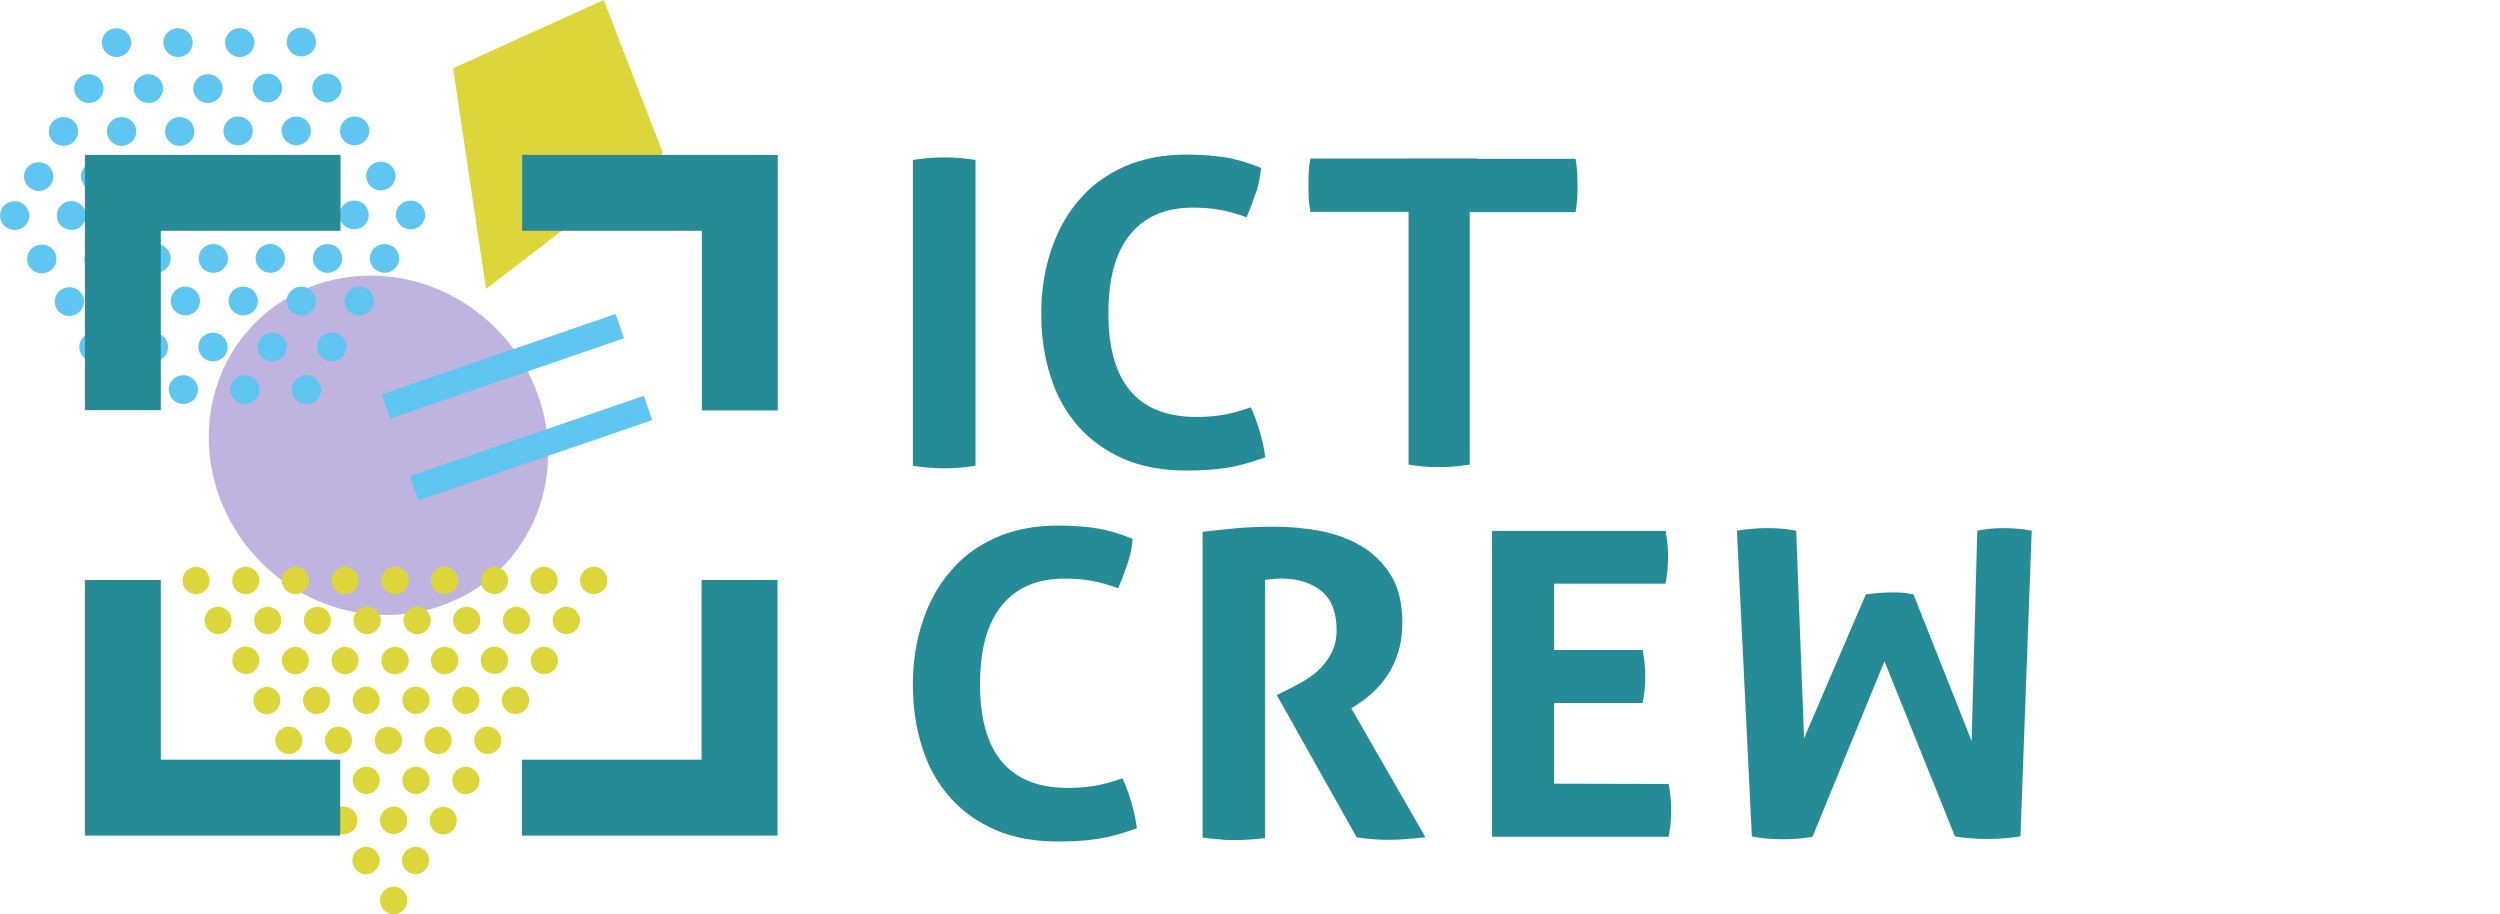 <?xml version="1.0" encoding="utf-8"?>
<!-- Generator: Adobe Illustrator 23.0.5, SVG Export Plug-In . SVG Version: 6.00 Build 0)  -->
<svg version="1.1"
	 id="svg2" xmlns:cc="http://creativecommons.org/ns#" xmlns:dc="http://purl.org/dc/elements/1.1/" xmlns:rdf="http://www.w3.org/1999/02/22-rdf-syntax-ns#" xmlns:svg="http://www.w3.org/2000/svg"
	 xmlns="http://www.w3.org/2000/svg" xmlns:xlink="http://www.w3.org/1999/xlink" x="0px" y="0px" viewBox="0 0 886.2 324"
	 style="enable-background:new 0 0 886.2 324;" xml:space="preserve">
<style type="text/css">
	.st0{fill:#BFB3E0;}
	.st1{fill:#DDD63B;}
	.st2{fill:#5FC6F2;}
	.st3{fill:#258B96;}
</style>
<path id="path14" class="st0" d="M90.6,114.3c-22.9,22.9-22,61,2,85.1c24,24,62.1,24.9,85.1,2c22.9-22.9,22-61-2-85.1
	C151.7,92.3,113.6,91.4,90.6,114.3"/>
<path id="path16" class="st1" d="M235,54.3L214,0l-53.4,24.2l11.7,78.2L235,54.3"/>
<path id="path18" class="st1" d="M74.3,205.8c0-2.7-2.2-4.9-4.8-4.9s-4.8,2.2-4.8,4.9c0,2.7,2.2,4.8,4.8,4.8S74.3,208.4,74.3,205.8"
	/>
<path id="path20" class="st1" d="M77.3,215.1c-2.7,0-4.8,2.2-4.8,4.8c0,2.7,2.2,4.9,4.8,4.9c2.7,0,4.8-2.2,4.8-4.9
	C82.1,217.3,80,215.1,77.3,215.1"/>
<path id="path22" class="st1" d="M91.9,234.1c0-2.7-2.2-4.9-4.8-4.9c-2.7,0-4.8,2.2-4.8,4.9c0,2.7,2.2,4.8,4.8,4.8
	C89.8,239,91.9,236.8,91.9,234.1"/>
<path id="path24" class="st1" d="M87.1,210.6c2.7,0,4.8-2.2,4.8-4.8c0-2.7-2.2-4.9-4.8-4.9c-2.7,0-4.8,2.2-4.8,4.9
	C82.2,208.4,84.4,210.6,87.1,210.6"/>
<path id="path26" class="st1" d="M99.4,248.3c0-2.7-2.2-4.8-4.8-4.8s-4.8,2.2-4.8,4.8s2.2,4.9,4.8,4.9
	C97.2,253.1,99.4,251,99.4,248.3"/>
<path id="path28" class="st1" d="M90.1,219.9c0,2.7,2.2,4.9,4.8,4.9s4.8-2.2,4.8-4.9c0-2.7-2.2-4.8-4.8-4.8S90.1,217.3,90.1,219.9"
	/>
<path id="path30" class="st1" d="M102.4,257.6c-2.7,0-4.8,2.2-4.8,4.9c0,2.7,2.2,4.8,4.8,4.8s4.8-2.2,4.8-4.8
	C107.2,259.8,105.1,257.6,102.4,257.6"/>
<path id="path32" class="st1" d="M104.7,239c2.7,0,4.8-2.2,4.8-4.8c0-2.7-2.2-4.9-4.8-4.9s-4.8,2.2-4.8,4.9
	C99.9,236.8,102,239,104.7,239"/>
<path id="path34" class="st1" d="M112.2,271.8c-2.7,0-4.8,2.2-4.8,4.8c0,2.7,2.2,4.9,4.8,4.9s4.8-2.2,4.8-4.9
	C117,274,114.9,271.8,112.2,271.8"/>
<path id="path36" class="st1" d="M104.7,210.6c2.7,0,4.8-2.2,4.8-4.8c0-2.7-2.2-4.9-4.8-4.9s-4.8,2.2-4.8,4.9
	C99.9,208.4,102,210.6,104.7,210.6"/>
<path id="path38" class="st1" d="M112.2,243.4c-2.7,0-4.8,2.2-4.8,4.8s2.2,4.9,4.8,4.9s4.8-2.2,4.8-4.9S114.9,243.4,112.2,243.4"/>
<path id="path40" class="st1" d="M107.7,219.9c0,2.7,2.2,4.9,4.8,4.9s4.8-2.2,4.8-4.9c0-2.7-2.2-4.8-4.8-4.8
	S107.7,217.3,107.7,219.9"/>
<path id="path42" class="st1" d="M120,267.3c2.7,0,4.8-2.2,4.8-4.8c0-2.7-2.2-4.9-4.8-4.9c-2.7,0-4.8,2.2-4.8,4.9
	C115.2,265.2,117.3,267.3,120,267.3"/>
<path id="path44" class="st1" d="M122.3,239c2.7,0,4.8-2.2,4.8-4.8c0-2.7-2.2-4.9-4.8-4.9c-2.7,0-4.8,2.2-4.8,4.9
	C117.5,236.8,119.7,239,122.3,239"/>
<path id="path46" class="st1" d="M129.8,271.8c-2.7,0-4.8,2.2-4.8,4.8c0,2.7,2.2,4.9,4.8,4.9c2.7,0,4.8-2.2,4.8-4.9
	C134.7,274,132.5,271.8,129.8,271.8"/>
<path id="path48" class="st1" d="M122.3,210.6c2.7,0,4.8-2.2,4.8-4.8c0-2.7-2.2-4.9-4.8-4.9c-2.7,0-4.8,2.2-4.8,4.9
	C117.5,208.4,119.7,210.6,122.3,210.6"/>
<path id="path50" class="st1" d="M129.8,243.4c-2.7,0-4.8,2.2-4.8,4.8s2.2,4.9,4.8,4.9c2.7,0,4.8-2.2,4.8-4.9
	S132.5,243.4,129.8,243.4"/>
<path id="path52" class="st1" d="M125.3,219.9c0,2.7,2.2,4.9,4.8,4.9s4.9-2.2,4.9-4.9c0-2.7-2.2-4.8-4.9-4.8
	S125.3,217.3,125.3,219.9"/>
<path id="path54" class="st1" d="M137.6,257.6c-2.7,0-4.8,2.2-4.8,4.9c0,2.7,2.2,4.8,4.8,4.8s4.9-2.2,4.9-4.8
	C142.5,259.8,140.3,257.6,137.6,257.6"/>
<path id="path56" class="st1" d="M140,239c2.7,0,4.9-2.2,4.9-4.8c0-2.7-2.2-4.9-4.9-4.9s-4.8,2.2-4.8,4.9
	C135.1,236.8,137.3,239,140,239"/>
<path id="path58" class="st1" d="M147.4,271.8c-2.7,0-4.8,2.2-4.8,4.8c0,2.7,2.2,4.9,4.8,4.9s4.9-2.2,4.9-4.9
	C152.3,274,150.1,271.8,147.4,271.8"/>
<path id="path60" class="st1" d="M140,210.6c2.7,0,4.9-2.2,4.9-4.8c0-2.7-2.2-4.9-4.9-4.9s-4.8,2.2-4.8,4.9
	C135.1,208.4,137.3,210.6,140,210.6"/>
<path id="path62" class="st1" d="M147.4,243.4c-2.7,0-4.8,2.2-4.8,4.8s2.2,4.9,4.8,4.9s4.9-2.2,4.9-4.9S150.1,243.4,147.4,243.4"/>
<path id="path64" class="st1" d="M143,219.9c0,2.7,2.2,4.9,4.9,4.9s4.8-2.2,4.8-4.9c0-2.7-2.2-4.8-4.8-4.8S143,217.3,143,219.9"/>
<path id="path66" class="st1" d="M155.3,267.3c2.7,0,4.8-2.2,4.8-4.8c0-2.7-2.2-4.9-4.8-4.9c-2.7,0-4.9,2.2-4.9,4.9
	C150.4,265.2,152.6,267.3,155.3,267.3"/>
<path id="path68" class="st1" d="M157.6,239c2.7,0,4.9-2.2,4.9-4.8c0-2.7-2.2-4.9-4.9-4.9c-2.7,0-4.9,2.2-4.9,4.9
	C152.8,236.8,154.9,239,157.6,239"/>
<path id="path70" class="st1" d="M165.1,271.8c-2.7,0-4.8,2.2-4.8,4.8c0,2.7,2.2,4.9,4.8,4.9c2.7,0,4.9-2.2,4.9-4.9
	C169.9,274,167.7,271.8,165.1,271.8"/>
<path id="path72" class="st1" d="M157.6,210.6c2.7,0,4.9-2.2,4.9-4.8c0-2.7-2.2-4.9-4.9-4.9c-2.7,0-4.9,2.2-4.9,4.9
	C152.8,208.4,154.9,210.6,157.6,210.6"/>
<path id="path74" class="st1" d="M165.1,243.4c-2.7,0-4.8,2.2-4.8,4.8s2.2,4.9,4.8,4.9c2.7,0,4.9-2.2,4.9-4.9
	S167.7,243.4,165.1,243.4"/>
<path id="path76" class="st1" d="M165.4,215.1c-2.7,0-4.8,2.2-4.8,4.8c0,2.7,2.2,4.9,4.8,4.9s4.9-2.2,4.9-4.9
	C170.3,217.3,168.1,215.1,165.4,215.1"/>
<path id="path78" class="st1" d="M172.9,257.6c-2.7,0-4.8,2.2-4.8,4.9c0,2.7,2.2,4.8,4.8,4.8s4.8-2.2,4.8-4.8
	C177.7,259.8,175.6,257.6,172.9,257.6"/>
<path id="path80" class="st1" d="M170.4,234.1c0,2.7,2.2,4.8,4.9,4.8c2.7,0,4.8-2.2,4.8-4.8c0-2.7-2.2-4.9-4.8-4.9
	C172.5,229.3,170.4,231.4,170.4,234.1"/>
<path id="path82" class="st1" d="M180.1,205.8c0-2.7-2.2-4.9-4.8-4.9c-2.7,0-4.9,2.2-4.9,4.9c0,2.7,2.2,4.8,4.9,4.8
	C177.9,210.6,180.1,208.4,180.1,205.8"/>
<path id="path84" class="st1" d="M182.7,243.4c-2.7,0-4.8,2.2-4.8,4.8s2.2,4.9,4.8,4.9c2.7,0,4.9-2.2,4.9-4.9
	S185.4,243.4,182.7,243.4"/>
<path id="path86" class="st1" d="M183.1,215.1c-2.7,0-4.9,2.2-4.9,4.8c0,2.7,2.2,4.9,4.9,4.9c2.7,0,4.8-2.2,4.8-4.9
	C187.9,217.3,185.7,215.1,183.1,215.1"/>
<path id="path88" class="st1" d="M192.9,229.3c-2.7,0-4.8,2.2-4.8,4.9c0,2.7,2.2,4.8,4.8,4.8s4.9-2.2,4.9-4.8
	C197.7,231.4,195.5,229.3,192.9,229.3"/>
<path id="path90" class="st1" d="M188,205.8c0,2.7,2.2,4.8,4.8,4.8s4.9-2.2,4.9-4.8c0-2.7-2.2-4.9-4.9-4.9S188,203.1,188,205.8"/>
<path id="path92" class="st1" d="M200.7,215.1c-2.7,0-4.8,2.2-4.8,4.8c0,2.7,2.2,4.9,4.8,4.9c2.7,0,4.9-2.2,4.9-4.9
	C205.5,217.3,203.4,215.1,200.7,215.1"/>
<path id="path94" class="st1" d="M210.5,200.9c-2.7,0-4.9,2.2-4.9,4.9c0,2.7,2.2,4.8,4.9,4.8c2.7,0,4.8-2.2,4.8-4.8
	C215.3,203.1,213.2,200.9,210.5,200.9"/>
<path id="path96" class="st1" d="M126.7,290.8c0-2.7-2.2-4.9-4.8-4.9c-2.7,0-4.8,2.2-4.8,4.9c0,2.7,2.2,4.9,4.8,4.9
	C124.6,295.7,126.7,293.5,126.7,290.8"/>
<path id="path98" class="st1" d="M129.7,300.2c-2.7,0-4.8,2.2-4.8,4.8c0,2.7,2.2,4.9,4.8,4.9s4.9-2.2,4.9-4.9
	C134.6,302.3,132.4,300.2,129.7,300.2"/>
<path id="path100" class="st1" d="M139.5,314.3c-2.7,0-4.8,2.2-4.8,4.9s2.2,4.9,4.8,4.9c2.7,0,4.9-2.2,4.9-4.9
	S142.2,314.3,139.5,314.3"/>
<path id="path102" class="st1" d="M134.7,290.8c0,2.7,2.2,4.9,4.8,4.9c2.7,0,4.9-2.2,4.9-4.9c0-2.7-2.2-4.9-4.9-4.9
	C136.8,286,134.7,288.2,134.7,290.8"/>
<path id="path104" class="st1" d="M147.3,300.2c-2.7,0-4.8,2.2-4.8,4.8c0,2.7,2.2,4.9,4.8,4.9s4.8-2.2,4.8-4.9
	C152.2,302.3,150,300.2,147.3,300.2"/>
<path id="path106" class="st1" d="M157.1,286c-2.7,0-4.8,2.2-4.8,4.9c0,2.7,2.2,4.9,4.8,4.9c2.7,0,4.8-2.2,4.8-4.9
	C162,288.2,159.8,286,157.1,286"/>
<path id="path108" class="st2" d="M5.2,71.3c-2.9,0-5.2,2.3-5.2,5.1c0,2.8,2.3,5.1,5.2,5.1c2.9,0,5.2-2.3,5.2-5.1
	C10.3,73.6,8,71.3,5.2,71.3"/>
<path id="path110" class="st2" d="M20.1,76.4c0,2.8,2.3,5.1,5.2,5.1c2.9,0,5.2-2.3,5.2-5.1c0-2.8-2.3-5.1-5.2-5.1
	C22.4,71.3,20.1,73.6,20.1,76.4"/>
<path id="path112" class="st2" d="M45.3,81.5c2.9,0,5.2-2.3,5.2-5.1c0-2.8-2.3-5.1-5.2-5.1s-5.2,2.3-5.2,5.1
	C40.1,79.2,42.4,81.5,45.3,81.5"/>
<path id="path114" class="st2" d="M65.3,71.1c-2.9,0-5.2,2.3-5.2,5.1c0,2.8,2.3,5.1,5.2,5.1s5.2-2.3,5.2-5.1
	C70.5,73.4,68.2,71.1,65.3,71.1"/>
<path id="path116" class="st2" d="M85.4,71.1c-2.9,0-5.2,2.3-5.2,5.1c0,2.8,2.3,5.1,5.2,5.1c2.9,0,5.2-2.3,5.2-5.1
	C90.6,73.4,88.2,71.1,85.4,71.1"/>
<path id="path118" class="st2" d="M105.4,81.3c2.9,0,5.2-2.3,5.2-5.1c0-2.8-2.3-5.1-5.2-5.1c-2.9,0-5.2,2.3-5.2,5.1
	C100.3,79,102.6,81.3,105.4,81.3"/>
<path id="path120" class="st2" d="M125.5,81.3c2.9,0,5.2-2.3,5.2-5.1c0-2.8-2.3-5.1-5.2-5.1c-2.9,0-5.2,2.3-5.2,5.1
	C120.3,79,122.6,81.3,125.5,81.3"/>
<path id="path122" class="st2" d="M145.5,81.3c2.9,0,5.2-2.3,5.2-5.1c0-2.8-2.3-5.1-5.2-5.1c-2.9,0-5.2,2.3-5.2,5.1
	C140.4,79,142.7,81.3,145.5,81.3"/>
<path id="path124" class="st2" d="M13.7,67.7c2.9,0,5.2-2.3,5.2-5.1c0-2.8-2.3-5.1-5.2-5.1s-5.2,2.3-5.2,5.1
	C8.6,65.4,10.9,67.7,13.7,67.7"/>
<path id="path126" class="st2" d="M22.5,51.7c2.9,0,5.2-2.3,5.2-5.1c0-2.8-2.3-5.1-5.2-5.1s-5.2,2.3-5.2,5.1
	C17.3,49.4,19.6,51.7,22.5,51.7"/>
<path id="path128" class="st2" d="M31.5,36.5c2.9,0,5.2-2.3,5.2-5.1c0-2.8-2.3-5.1-5.2-5.1s-5.2,2.3-5.2,5.1
	C26.3,34.3,28.7,36.5,31.5,36.5"/>
<path id="path130" class="st2" d="M41.3,20.2c2.9,0,5.2-2.3,5.2-5.1S44.1,10,41.3,10c-2.9,0-5.2,2.3-5.2,5.1
	C36.1,17.9,38.4,20.2,41.3,20.2"/>
<path id="path132" class="st2" d="M33.9,67.7c2.9,0,5.2-2.3,5.2-5.1c0-2.8-2.3-5.1-5.2-5.1c-2.9,0-5.2,2.3-5.2,5.1
	C28.8,65.4,31.1,67.7,33.9,67.7"/>
<path id="path134" class="st2" d="M37.9,46.6c0,2.8,2.3,5.1,5.2,5.1c2.9,0,5.2-2.3,5.2-5.1c0-2.8-2.3-5.1-5.2-5.1
	S37.9,43.8,37.9,46.6"/>
<path id="path136" class="st2" d="M52.6,36.5c2.9,0,5.2-2.3,5.2-5.1c0-2.8-2.3-5.1-5.2-5.1c-2.9,0-5.2,2.3-5.2,5.1
	C47.4,34.3,49.8,36.5,52.6,36.5"/>
<path id="path138" class="st2" d="M63.1,20.2c2.9,0,5.2-2.3,5.2-5.1S66,10,63.1,10s-5.2,2.3-5.2,5.1C57.9,17.9,60.3,20.2,63.1,20.2"
	/>
<path id="path140" class="st2" d="M49,62.6c0,2.8,2.3,5.1,5.2,5.1s5.2-2.3,5.2-5.1c0-2.8-2.3-5.1-5.2-5.1S49,59.8,49,62.6"/>
<path id="path142" class="st2" d="M68.9,46.6c0-2.8-2.3-5.1-5.2-5.1s-5.2,2.3-5.2,5.1c0,2.8,2.3,5.1,5.2,5.1
	C66.6,51.7,68.9,49.4,68.9,46.6"/>
<path id="path144" class="st2" d="M73.7,36.5c2.9,0,5.2-2.3,5.2-5.1c0-2.8-2.3-5.1-5.2-5.1c-2.9,0-5.2,2.3-5.2,5.1
	C68.5,34.3,70.9,36.5,73.7,36.5"/>
<path id="path146" class="st2" d="M85,20.2c2.9,0,5.2-2.3,5.2-5.1S87.8,10,85,10c-2.9,0-5.2,2.3-5.2,5.1
	C79.8,17.9,82.1,20.2,85,20.2"/>
<path id="path148" class="st2" d="M74.4,67.5c2.9,0,5.2-2.3,5.2-5.1c0-2.8-2.3-5.1-5.2-5.1s-5.2,2.3-5.2,5.1
	C69.2,65.2,71.5,67.5,74.4,67.5"/>
<path id="path150" class="st2" d="M84.4,51.5c2.9,0,5.2-2.3,5.2-5.1c0-2.8-2.3-5.1-5.2-5.1s-5.2,2.3-5.2,5.1
	C79.2,49.2,81.5,51.5,84.4,51.5"/>
<path id="path152" class="st2" d="M94.8,36.3c2.9,0,5.2-2.3,5.2-5.1c0-2.8-2.3-5.1-5.2-5.1s-5.2,2.3-5.2,5.1
	C89.6,34.1,92,36.3,94.8,36.3"/>
<path id="path154" class="st2" d="M106.8,20c2.9,0,5.2-2.3,5.2-5.1c0-2.8-2.3-5.1-5.2-5.1c-2.9,0-5.2,2.3-5.2,5.1S104,20,106.8,20"
	/>
<path id="path156" class="st2" d="M94.6,67.5c2.9,0,5.2-2.3,5.2-5.1c0-2.8-2.3-5.1-5.2-5.1c-2.9,0-5.2,2.3-5.2,5.1
	C89.4,65.2,91.7,67.5,94.6,67.5"/>
<path id="path158" class="st2" d="M105,51.5c2.9,0,5.2-2.3,5.2-5.1c0-2.8-2.3-5.1-5.2-5.1s-5.2,2.3-5.2,5.1
	C99.9,49.2,102.2,51.5,105,51.5"/>
<path id="path160" class="st2" d="M115.9,36.3c2.9,0,5.2-2.3,5.2-5.1c0-2.8-2.3-5.1-5.2-5.1c-2.9,0-5.2,2.3-5.2,5.1
	C110.7,34.1,113.1,36.3,115.9,36.3"/>
<path id="path162" class="st2" d="M114.8,67.5c2.9,0,5.2-2.3,5.2-5.1c0-2.8-2.3-5.1-5.2-5.1c-2.9,0-5.2,2.3-5.2,5.1
	C109.6,65.2,111.9,67.5,114.8,67.5"/>
<path id="path164" class="st2" d="M125.7,51.5c2.9,0,5.2-2.3,5.2-5.1c0-2.8-2.3-5.1-5.2-5.1c-2.9,0-5.2,2.3-5.2,5.1
	C120.5,49.2,122.8,51.5,125.7,51.5"/>
<path id="path166" class="st2" d="M135,67.5c2.9,0,5.2-2.3,5.2-5.1c0-2.8-2.3-5.1-5.2-5.1c-2.9,0-5.2,2.3-5.2,5.1
	C129.8,65.2,132.1,67.5,135,67.5"/>
<path id="path168" class="st2" d="M14.8,86.7c-2.9,0-5.2,2.3-5.2,5.1c0,2.8,2.3,5.1,5.2,5.1c2.9,0,5.2-2.3,5.2-5.1
	C20,88.9,17.7,86.7,14.8,86.7"/>
<path id="path170" class="st2" d="M29.8,106.9c0-2.8-2.3-5.1-5.2-5.1c-2.9,0-5.2,2.3-5.2,5.1s2.3,5.1,5.2,5.1
	C27.4,112,29.8,109.7,29.8,106.9"/>
<path id="path172" class="st2" d="M33.3,117.9c-2.9,0-5.2,2.3-5.2,5.1c0,2.8,2.3,5.1,5.2,5.1c2.9,0,5.2-2.3,5.2-5.1
	C38.5,120.2,36.2,117.9,33.3,117.9"/>
<path id="path174" class="st2" d="M43.1,133c-2.9,0-5.2,2.3-5.2,5.1s2.3,5.1,5.2,5.1s5.2-2.3,5.2-5.1S46,133,43.1,133"/>
<path id="path176" class="st2" d="M35.1,96.9c2.9,0,5.2-2.3,5.2-5.1c0-2.8-2.3-5.1-5.2-5.1c-2.9,0-5.2,2.3-5.2,5.1
	C29.9,94.6,32.2,96.9,35.1,96.9"/>
<path id="path178" class="st2" d="M45.1,101.6c-2.9,0-5.2,2.3-5.2,5.1c0,2.8,2.3,5.1,5.2,5.1s5.2-2.3,5.2-5.1
	C50.3,103.9,48,101.6,45.1,101.6"/>
<path id="path180" class="st2" d="M54.4,117.9c-2.9,0-5.2,2.3-5.2,5.1c0,2.8,2.3,5.1,5.2,5.1c2.9,0,5.2-2.3,5.2-5.1
	C59.6,120.2,57.3,117.9,54.4,117.9"/>
<path id="path182" class="st2" d="M65,133c-2.9,0-5.2,2.3-5.2,5.1s2.3,5.1,5.2,5.1c2.9,0,5.2-2.3,5.2-5.1S67.8,133,65,133"/>
<path id="path184" class="st2" d="M55.3,96.7c2.9,0,5.2-2.3,5.2-5.1s-2.3-5.1-5.2-5.1c-2.9,0-5.2,2.3-5.2,5.1S52.5,96.7,55.3,96.7"
	/>
<path id="path186" class="st2" d="M60.5,106.7c0,2.8,2.3,5.1,5.2,5.1s5.2-2.3,5.2-5.1c0-2.8-2.3-5.1-5.2-5.1S60.5,103.9,60.5,106.7"
	/>
<path id="path188" class="st2" d="M75.5,117.9c-2.9,0-5.2,2.3-5.2,5.1c0,2.8,2.3,5.1,5.2,5.1s5.2-2.3,5.2-5.1
	C80.6,120.2,78.3,117.9,75.5,117.9"/>
<path id="path190" class="st2" d="M86.8,133c-2.9,0-5.2,2.3-5.2,5.1s2.3,5.1,5.2,5.1c2.9,0,5.2-2.3,5.2-5.1S89.6,133,86.8,133"/>
<path id="path192" class="st2" d="M75.6,86.5c-2.9,0-5.2,2.3-5.2,5.1s2.3,5.1,5.2,5.1c2.9,0,5.2-2.3,5.2-5.1S78.4,86.5,75.6,86.5"/>
<path id="path194" class="st2" d="M86.2,111.8c2.9,0,5.2-2.3,5.2-5.1c0-2.8-2.3-5.1-5.2-5.1c-2.9,0-5.2,2.3-5.2,5.1
	C81.1,109.5,83.4,111.8,86.2,111.8"/>
<path id="path196" class="st2" d="M96.5,117.9c-2.9,0-5.2,2.3-5.2,5.1c0,2.8,2.3,5.1,5.2,5.1c2.9,0,5.2-2.3,5.2-5.1
	C101.7,120.2,99.4,117.9,96.5,117.9"/>
<path id="path198" class="st2" d="M108.6,133c-2.9,0-5.2,2.3-5.2,5.1s2.3,5.1,5.2,5.1c2.9,0,5.2-2.3,5.2-5.1S111.5,133,108.6,133"/>
<path id="path200" class="st2" d="M95.8,96.7c2.9,0,5.2-2.3,5.2-5.1s-2.3-5.1-5.2-5.1c-2.9,0-5.2,2.3-5.2,5.1S93,96.7,95.8,96.7"/>
<path id="path202" class="st2" d="M112,106.7c0-2.8-2.3-5.1-5.2-5.1c-2.9,0-5.2,2.3-5.2,5.1c0,2.8,2.3,5.1,5.2,5.1
	C109.6,111.8,112,109.5,112,106.7"/>
<path id="path204" class="st2" d="M117.6,117.9c-2.9,0-5.2,2.3-5.2,5.1c0,2.8,2.3,5.1,5.2,5.1c2.9,0,5.2-2.3,5.2-5.1
	C122.8,120.2,120.5,117.9,117.6,117.9"/>
<path id="path206" class="st2" d="M116.1,96.7c2.9,0,5.2-2.3,5.2-5.1s-2.3-5.1-5.2-5.1c-2.9,0-5.2,2.3-5.2,5.1
	S113.2,96.7,116.1,96.7"/>
<path id="path208" class="st2" d="M127.3,101.6c-2.9,0-5.2,2.3-5.2,5.1c0,2.8,2.3,5.1,5.2,5.1c2.9,0,5.2-2.3,5.2-5.1
	C132.5,103.9,130.2,101.6,127.3,101.6"/>
<path id="path210" class="st2" d="M141.5,91.6c0-2.8-2.3-5.1-5.2-5.1c-2.9,0-5.2,2.3-5.2,5.1s2.3,5.1,5.2,5.1
	C139.2,96.7,141.5,94.4,141.5,91.6"/>
<path id="path212" class="st2" d="M228.2,140.3l-82.9,28.5l3,8.6l82.9-28.5L228.2,140.3"/>
<path id="path214" class="st2" d="M218.2,111.3l-82.9,28.5l3,8.6l82.9-28.5L218.2,111.3"/>
<path id="path216" class="st3" d="M57,205.6H30.1v90.6h90.5v-26.9H57V205.6"/>
<path id="path218" class="st3" d="M248.7,269.3h-63.7v26.9h90.6v-90.6h-26.9V269.3"/>
<path id="path220" class="st3" d="M57,81.8h63.7V54.9H30.1v90.5H57L57,81.8"/>
<path id="path222" class="st3" d="M185.1,81.8h63.7v63.7h26.9V54.9h-90.6V81.8"/>
<path id="path224" class="st3" d="M363.5-218.8c-1.9,0-3.6,0.1-5.1,0.4l-12.5,30.3l-12.1-30.3c-1.9-0.3-3.8-0.4-5.7-0.4
	c-1.8,0-3.7,0.1-5.7,0.4l-2.1,52.9c1.7,0.3,3.3,0.4,4.9,0.4c1.5,0,3-0.1,4.6-0.4l1-36.4l10,25.4c0.7,0.1,1.3,0.2,2,0.3
	c0.6,0,1.3,0.1,1.9,0.1c0.7,0,1.5,0,2.2-0.1c0.7-0.1,1.4-0.2,2.1-0.3l10.7-24.9l1.3,35.9c1.6,0.3,3.3,0.4,4.9,0.4
	c1.7,0,3.4-0.1,5.3-0.4l-2.5-52.9C367.2-218.7,365.4-218.8,363.5-218.8"/>
<path id="path226" class="st3" d="M173.7-218.4l-10.3,24l-10.4-24c-1.9-0.3-3.7-0.4-5.6-0.4c-2.1,0-4.1,0.1-6.2,0.4l16.5,34v19
	c0.9,0.1,1.8,0.2,2.8,0.3c0.9,0,1.8,0.1,2.6,0.1c0.9,0,1.8,0,2.6-0.1c0.9,0,1.8-0.1,2.8-0.3v-19l16.5-34c-2-0.3-3.9-0.4-5.7-0.4
	C177.4-218.8,175.5-218.7,173.7-218.4"/>
<path id="path228" class="st3" d="M305.6-218.8c-0.8,0-1.7,0-2.6,0.1c-0.9,0.1-1.8,0.1-2.8,0.3v27.4c0,3-0.1,5.6-0.3,7.7
	c-0.2,2.1-0.7,3.9-1.3,5.3s-1.6,2.4-2.8,3.1c-1.2,0.7-2.7,1-4.6,1c-1.9,0-3.5-0.3-4.7-1c-1.2-0.7-2.1-1.7-2.8-3.1
	c-0.7-1.4-1.1-3.2-1.3-5.3c-0.2-2.1-0.3-4.7-0.3-7.7v-27.4c-0.9-0.1-1.8-0.2-2.7-0.3c-0.9,0-1.7-0.1-2.6-0.1c-0.9,0-1.8,0-2.7,0.1
	c-0.9,0.1-1.8,0.1-2.7,0.3v29.7c0,3.6,0.3,6.9,0.9,9.8c0.6,3,1.6,5.5,3.2,7.6c1.5,2.1,3.6,3.7,6.1,4.9c2.5,1.1,5.8,1.7,9.7,1.7
	c3.9,0,7.2-0.6,9.7-1.7c2.5-1.2,4.6-2.8,6.1-4.9c1.5-2.1,2.6-4.6,3.2-7.6c0.6-3,0.9-6.2,0.9-9.8v-29.7c-0.9-0.1-1.9-0.2-2.8-0.3
	C307.4-218.7,306.5-218.8,305.6-218.8"/>
<path id="path230" class="st3" d="M243.4-174.6v-14h15.3c0.3-1.5,0.4-3.1,0.4-4.6c0-1.5-0.1-3-0.4-4.6h-15.3v-11.5h19.3
	c0.3-1.5,0.4-3,0.4-4.6c0-1.5-0.1-3-0.4-4.5h-30v52.9h30.5c0.3-1.5,0.4-3,0.4-4.6c0-1.5-0.1-3-0.4-4.5L243.4-174.6"/>
<path id="path232" class="st3" d="M222.1-175.5c-1.7,0.6-3.3,1-4.6,1.2c-1.4,0.2-3,0.4-4.8,0.4c-10.1,0-15.2-6-15.2-17.9
	c0-6,1.3-10.6,3.8-13.6c2.5-3.1,6.1-4.6,10.8-4.6c1.8,0,3.4,0.1,4.7,0.4c1.3,0.2,2.8,0.7,4.6,1.3c0.6-1.4,1.1-2.8,1.6-4.2
	c0.5-1.4,0.8-2.8,0.9-4.3c-2.3-0.9-4.4-1.5-6.4-1.8c-2-0.3-4.2-0.4-6.5-0.4c-4,0-7.5,0.7-10.6,2.1c-3.1,1.4-5.7,3.3-7.9,5.7
	c-2.1,2.5-3.8,5.4-4.9,8.7c-1.1,3.4-1.7,7-1.7,10.9c0,3.9,0.5,7.6,1.6,10.9c1.1,3.3,2.7,6.2,4.8,8.6c2.1,2.4,4.8,4.3,7.9,5.7
	c3.1,1.3,6.8,2,11,2c2.4,0,4.5-0.1,6.6-0.4c2-0.3,4.3-0.9,6.9-1.8c-0.2-1.5-0.5-2.9-0.9-4.4C223.3-172.7,222.7-174.1,222.1-175.5"/>
<path id="path234" class="st3" d="M146.4-174.8H128v-43.6c-1.9-0.3-3.7-0.4-5.4-0.4c-1.7,0-3.4,0.1-5.2,0.4v52.9h28.9
	c0.1-0.8,0.2-1.6,0.3-2.4c0-0.8,0.1-1.5,0.1-2.3c0-0.7,0-1.4-0.1-2.2C146.6-173.1,146.5-173.9,146.4-174.8"/>
<path id="path236" class="st3" d="M500.5-274l6.4-22.2L513-274H500.5z M510.2-307.7c-0.9-0.1-1.9-0.1-2.9-0.1c-1.1,0-2.2,0-3.1,0.1
	c-0.9,0.1-1.9,0.2-2.9,0.3l-16.7,52.9c1.8,0.3,3.6,0.4,5.4,0.4c1.6,0,3.3-0.1,5.1-0.4l3-10.6h17.5l2.9,10.6c1.8,0.3,3.6,0.4,5.4,0.4
	c1.9,0,3.9-0.1,5.9-0.4l-16.5-52.9C512.1-307.6,511.1-307.7,510.2-307.7"/>
<path id="path238" class="st3" d="M122.6-261.3c2.1,2.4,4.8,4.3,7.9,5.7c3.1,1.3,6.8,2,11,2c2.4,0,4.5-0.1,6.6-0.4
	c2-0.3,4.3-0.9,6.9-1.8c-0.2-1.5-0.5-2.9-0.9-4.4c-0.4-1.4-0.9-2.9-1.6-4.2c-1.7,0.6-3.3,1-4.6,1.3c-1.4,0.2-3,0.4-4.8,0.4
	c-10.1,0-15.2-6-15.2-17.9c0-6,1.3-10.6,3.8-13.6c2.5-3.1,6.1-4.6,10.8-4.6c1.8,0,3.4,0.1,4.7,0.4c1.3,0.2,2.8,0.7,4.6,1.3
	c0.6-1.4,1.1-2.8,1.6-4.2c0.5-1.4,0.8-2.8,0.9-4.3c-2.3-0.9-4.5-1.5-6.4-1.8c-2-0.3-4.2-0.4-6.5-0.4c-4,0-7.5,0.7-10.6,2.1
	c-3.1,1.4-5.7,3.3-7.9,5.7c-2.1,2.5-3.8,5.4-4.9,8.7c-1.1,3.4-1.7,7-1.7,10.9c0,3.9,0.5,7.6,1.6,10.9
	C118.8-266.6,120.4-263.8,122.6-261.3"/>
<path id="path240" class="st3" d="M168.1-307.9c-1.7,0-3.4,0.1-5.2,0.4v52.9h28.9c0.1-0.8,0.2-1.6,0.3-2.4c0-0.8,0.1-1.5,0.1-2.3
	c0-0.7,0-1.4-0.1-2.2c0-0.8-0.1-1.6-0.3-2.4h-18.3v-43.6C171.6-307.7,169.8-307.9,168.1-307.9"/>
<path id="path242" class="st3" d="M239.5-307.9c-0.8,0-1.8,0-2.9,0.1c-1.1,0.1-2,0.2-2.9,0.3l16.9,52.9c1.1,0.1,2.2,0.3,3.1,0.3
	c0.9,0.1,1.9,0.1,2.9,0.1c1.1,0,2.1,0,3.1-0.1c1-0.1,1.9-0.2,3-0.3l17.1-52.9c-1-0.1-1.9-0.2-2.8-0.3c-0.9,0-1.8-0.1-2.7-0.1
	c-0.9,0-1.9,0-2.8,0.1c-0.9,0.1-1.9,0.1-2.8,0.3L257-265.7l-11.5-41.7C243.4-307.7,241.4-307.9,239.5-307.9"/>
<path id="path244" class="st3" d="M468.9-282v18.6c-0.5,0.1-1.1,0.2-1.8,0.3c-0.7,0.1-1.4,0.1-2.2,0.1c-4.9,0-8.5-1.5-11-4.4
	c-2.5-3-3.7-7.5-3.7-13.5c0-6,1.3-10.6,3.8-13.6c2.5-3.1,6.1-4.6,10.8-4.6c1.8,0,3.4,0.1,4.7,0.4c1.3,0.2,2.8,0.7,4.6,1.3
	c0.6-1.4,1.1-2.8,1.6-4.2c0.5-1.4,0.8-2.8,0.9-4.3c-2.2-0.9-4.3-1.5-6.4-1.8c-2-0.3-4.2-0.4-6.6-0.4c-4,0-7.5,0.7-10.6,2.1
	c-3.1,1.4-5.7,3.3-7.9,5.7c-2.1,2.5-3.8,5.4-4.9,8.7s-1.7,7-1.7,10.9c0,3.9,0.5,7.6,1.6,10.9c1.1,3.3,2.7,6.2,4.9,8.6
	c2.2,2.4,4.9,4.3,8.1,5.7c3.2,1.3,7,2,11.3,2c2.1,0,4.5-0.2,7.2-0.5s5.4-0.9,8-1.9v-26c-1.9-0.3-3.7-0.4-5.4-0.4
	S470.7-282.3,468.9-282"/>
<path id="path246" class="st3" d="M354.6-279.7c0.9-0.8,1.7-1.8,2.5-2.9c0.8-1.1,1.4-2.4,1.9-3.9c0.5-1.5,0.7-3.2,0.7-5.2
	c0-3.3-0.7-6-1.9-8.1c-1.3-2.1-3-3.8-5.1-5.1c-2.1-1.3-4.5-2.1-7.1-2.6c-2.6-0.5-5.3-0.7-8-0.7c-2.3,0-4.4,0.1-6.3,0.3
	c-1.9,0.2-3.9,0.4-6.1,0.6v52.9c1,0.1,1.9,0.2,2.9,0.3c0.9,0,1.8,0.1,2.6,0.1c0.8,0,1.7,0,2.6-0.1c0.9-0.1,1.8-0.2,2.6-0.3v-44.6
	c0.9-0.1,1.9-0.2,2.9-0.2c2.8,0,5.1,0.7,6.8,2.2c1.8,1.4,2.6,3.7,2.6,6.8c0,1.6-0.3,2.9-1,4.1c-0.6,1.1-1.4,2.1-2.3,2.9
	c-0.9,0.8-1.9,1.5-2.8,2c-1,0.5-1.8,1-2.5,1.3l-1.8,0.9l13.8,24.6c1.8,0.3,3.7,0.4,5.5,0.4c1.1,0,2.2,0,3.3-0.1
	c1.1-0.1,2.1-0.2,3.1-0.3L350.9-277l1.3-0.8C352.9-278.3,353.7-278.9,354.6-279.7"/>
<path id="path248" class="st3" d="M209.9-263.7v-14h15.3c0.3-1.5,0.4-3.1,0.4-4.6c0-1.5-0.1-3-0.4-4.6h-15.3v-11.5h19.3
	c0.3-1.5,0.4-3,0.4-4.6c0-1.5-0.1-3-0.4-4.5h-30v52.9h30.5c0.3-1.5,0.4-3,0.4-4.6c0-1.5-0.1-3-0.4-4.5L209.9-263.7"/>
<path id="path250" class="st3" d="M296.4-263.7v-14h15.3c0.3-1.5,0.4-3.1,0.4-4.6c0-1.5-0.1-3-0.4-4.6h-15.3v-11.5h19.3
	c0.3-1.5,0.4-3,0.4-4.6c0-1.5-0.1-3-0.4-4.5h-30v52.9h30.5c0.3-1.5,0.4-3,0.4-4.6c0-1.5-0.1-3-0.4-4.5L296.4-263.7"/>
<path id="path252" class="st3" d="M369.6-307.4v52.9c1.8,0.3,3.6,0.4,5.4,0.4c1.7,0,3.5-0.1,5.4-0.4v-52.9c-1.9-0.3-3.7-0.4-5.4-0.4
	C373.2-307.9,371.4-307.7,369.6-307.4"/>
<path id="path254" class="st3" d="M420.1-307.4v33.7l-20.4-33.7c-1.6-0.3-3.1-0.4-4.6-0.4c-1.4,0-2.8,0.1-4.3,0.4v52.9
	c1.5,0.3,3.1,0.4,4.7,0.4c1.6,0,3.2-0.1,4.8-0.4v-33.6l20.6,33.6c1.6,0.3,3.1,0.4,4.5,0.4c1.3,0,2.7-0.1,4.3-0.4v-52.9
	c-1.4-0.3-2.9-0.4-4.4-0.4C423.5-307.9,421.8-307.7,420.1-307.4"/>
<path id="path256" class="st3" d="M625.3-396.8c-0.8,0-1.7,0-2.6,0.1c-0.9,0.1-1.8,0.1-2.8,0.3v27.4c0,3-0.1,5.6-0.3,7.7
	c-0.2,2.1-0.7,3.9-1.3,5.3c-0.7,1.4-1.6,2.4-2.8,3.1c-1.2,0.7-2.7,1-4.6,1c-1.9,0-3.5-0.3-4.7-1c-1.2-0.7-2.1-1.7-2.8-3.1
	c-0.7-1.4-1.1-3.2-1.3-5.3c-0.2-2.1-0.3-4.7-0.3-7.7v-27.4c-0.9-0.1-1.8-0.2-2.7-0.3c-0.9,0-1.7-0.1-2.6-0.1c-0.9,0-1.8,0-2.7,0.1
	c-0.9,0.1-1.8,0.1-2.7,0.3v29.7c0,3.6,0.3,6.9,0.9,9.8c0.6,3,1.6,5.5,3.2,7.6c1.5,2.1,3.6,3.7,6.1,4.9c2.5,1.1,5.8,1.7,9.7,1.7
	c3.9,0,7.2-0.6,9.7-1.7c2.5-1.1,4.6-2.8,6.1-4.9c1.5-2.1,2.6-4.6,3.2-7.6c0.6-3,0.9-6.2,0.9-9.8v-29.7c-0.9-0.1-1.9-0.2-2.8-0.3
	C627-396.8,626.1-396.8,625.3-396.8"/>
<path id="path258" class="st3" d="M222.8-387.8c0.7-0.1,1.5-0.2,2.4-0.2c0.9,0,1.7,0,2.4,0c2.1,0,4,0.3,5.8,0.8
	c1.8,0.6,3.5,1.5,4.9,2.9c1.4,1.4,2.5,3.2,3.4,5.6s1.3,5.3,1.3,8.8c0,3.6-0.4,6.6-1.3,8.9c-0.8,2.3-2,4.1-3.4,5.5
	c-1.4,1.4-3.1,2.3-5,2.8c-1.9,0.5-4,0.8-6.3,0.8c-1,0-1.8,0-2.5-0.1c-0.7,0-1.2-0.1-1.7-0.1L222.8-387.8L222.8-387.8z M225.1-342.7
	c9.7,0,16.9-2.2,21.8-6.5c4.9-4.4,7.4-11.2,7.4-20.4c0-9.2-2.4-16.1-7.2-20.7c-4.8-4.6-11.9-6.9-21.1-6.9c-2.7,0-5.2,0.1-7.5,0.3
	c-2.3,0.2-4.4,0.4-6.5,0.6v52.9c2.1,0.2,4.1,0.5,6.3,0.6C220.3-342.8,222.6-342.7,225.1-342.7"/>
<path id="path260" class="st3" d="M166.1-349.3c1.5,2.1,3.6,3.7,6.1,4.9c2.6,1.1,5.8,1.7,9.7,1.7s7.2-0.6,9.7-1.7
	c2.5-1.1,4.6-2.8,6.1-4.9c1.5-2.1,2.6-4.6,3.2-7.6c0.6-3,0.9-6.2,0.9-9.8v-29.7c-0.9-0.1-1.9-0.2-2.8-0.3c-0.9,0-1.8-0.1-2.7-0.1
	c-0.8,0-1.7,0-2.6,0.1c-0.9,0.1-1.8,0.1-2.8,0.3v27.4c0,3-0.1,5.6-0.3,7.7c-0.2,2.1-0.7,3.9-1.3,5.3c-0.7,1.4-1.6,2.4-2.8,3.1
	c-1.2,0.7-2.7,1-4.6,1c-1.9,0-3.5-0.3-4.7-1c-1.2-0.7-2.1-1.7-2.8-3.1c-0.7-1.4-1.1-3.2-1.3-5.3c-0.2-2.1-0.3-4.7-0.3-7.7v-27.4
	c-0.9-0.1-1.8-0.2-2.7-0.3c-0.9,0-1.7-0.1-2.6-0.1c-0.9,0-1.8,0-2.7,0.1c-0.9,0.1-1.8,0.1-2.7,0.3v29.7c0,3.6,0.3,6.9,0.9,9.8
	C163.6-353.9,164.6-351.4,166.1-349.3"/>
<path id="path262" class="st3" d="M284.8-388.1c3.9,0,6.7,1.5,8.6,4.6c1.8,3,2.8,7.6,2.8,13.7c0,12.2-3.8,18.2-11.4,18.2
	c-7.6,0-11.5-6.1-11.5-18.2C273.3-382,277.1-388.1,284.8-388.1z M267.3-350.4c1.9,2.4,4.2,4.3,7.1,5.7c2.9,1.4,6.3,2.1,10.3,2.1
	c4,0,7.4-0.7,10.3-2.1c2.9-1.4,5.3-3.3,7.1-5.7c1.9-2.4,3.2-5.3,4.2-8.6c0.9-3.3,1.4-6.9,1.4-10.8c0-3.9-0.5-7.6-1.4-10.9
	c-0.9-3.4-2.3-6.3-4.2-8.7c-1.9-2.5-4.2-4.4-7.1-5.7c-2.9-1.4-6.3-2.1-10.3-2.1c-4,0-7.4,0.7-10.3,2.1c-2.9,1.4-5.3,3.3-7.1,5.7
	c-1.9,2.5-3.2,5.4-4.2,8.7c-0.9,3.4-1.4,7-1.4,10.9c0,3.9,0.5,7.5,1.4,10.8C264.1-355.7,265.5-352.9,267.3-350.4"/>
<path id="path264" class="st3" d="M672.5-365.6c-0.6-1.6-1.4-3-2.5-4.2c-1.1-1.2-2.3-2.1-3.9-2.9c-1.5-0.8-3.2-1.5-5.1-2.3l-4.4-1.7
	c-0.7-0.3-1.5-0.6-2.2-0.9c-0.7-0.3-1.4-0.7-2-1.2c-0.6-0.5-1.1-1-1.4-1.7c-0.3-0.7-0.5-1.5-0.5-2.5c0-1.2,0.2-2.2,0.7-3
	s1-1.3,1.7-1.7c0.7-0.4,1.5-0.7,2.3-0.8s1.7-0.2,2.5-0.2c1.4,0,2.6,0.1,3.7,0.2c1.1,0.1,2,0.3,2.9,0.5c0.9,0.2,1.7,0.4,2.4,0.7
	c0.8,0.3,1.5,0.6,2.2,0.9c1.3-2.7,2.1-5.5,2.4-8.4c-2.4-0.8-4.7-1.5-6.9-1.9c-2.2-0.4-4.5-0.7-7-0.7c-2.7,0-5.2,0.3-7.4,1
	c-2.2,0.7-4.1,1.6-5.7,2.9c-1.6,1.3-2.8,2.9-3.6,4.8c-0.9,1.9-1.3,4.1-1.3,6.6c0,2.1,0.3,3.8,0.8,5.3c0.5,1.5,1.2,2.7,2.2,3.8
	c0.9,1.1,2.1,2,3.4,2.7c1.3,0.8,2.8,1.5,4.5,2.1l4.5,1.7c0.9,0.3,1.7,0.7,2.6,1.1c0.8,0.4,1.6,0.8,2.2,1.4c0.7,0.5,1.2,1.2,1.6,2
	c0.4,0.8,0.6,1.8,0.6,2.9c0,2.4-0.9,4.1-2.6,5.3c-1.8,1.2-4.2,1.7-7.3,1.7c-2.1,0-4-0.2-5.8-0.6c-1.8-0.4-3.8-1-5.8-1.9
	c-0.5,1.6-1,3.1-1.4,4.7c-0.4,1.5-0.7,3-0.8,4.4c1.2,0.5,2.4,0.9,3.5,1.3c1.1,0.3,2.3,0.6,3.4,0.8c1.2,0.2,2.4,0.4,3.6,0.5
	c1.3,0.1,2.7,0.1,4.3,0.1c3.3,0,6.2-0.4,8.7-1.3c2.5-0.8,4.6-2,6.4-3.5c1.7-1.5,3-3.2,3.9-5.3c0.9-2.1,1.4-4.3,1.4-6.8
	C673.4-361.9,673.1-363.9,672.5-365.6"/>
<path id="path266" class="st3" d="M123.5-343.2c0.8,0,1.7,0,2.6-0.1c0.9-0.1,1.8-0.2,2.6-0.3v-44.6c0.9-0.1,1.9-0.2,2.9-0.2
	c2.8,0,5.1,0.7,6.8,2.2c1.8,1.4,2.6,3.7,2.6,6.8c0,1.6-0.3,2.9-1,4.1c-0.6,1.2-1.4,2.1-2.3,2.9c-0.9,0.8-1.9,1.5-2.8,2
	c-1,0.5-1.8,1-2.5,1.3l-1.8,0.9l13.8,24.6c1.8,0.3,3.6,0.4,5.5,0.4c1.1,0,2.2-0.1,3.3-0.1c1.1-0.1,2.1-0.2,3.1-0.3L143.6-366
	l1.3-0.8c0.8-0.5,1.6-1.1,2.5-1.9c0.9-0.8,1.7-1.8,2.5-2.9c0.8-1.1,1.4-2.4,1.9-3.9c0.5-1.5,0.7-3.2,0.7-5.2c0-3.3-0.6-6-1.9-8.1
	c-1.3-2.1-3-3.8-5.1-5.1c-2.1-1.2-4.5-2.1-7.1-2.6c-2.6-0.5-5.3-0.7-8-0.7c-2.3,0-4.4,0.1-6.3,0.3c-1.9,0.2-3.9,0.4-6.1,0.6v52.9
	c1,0.1,1.9,0.2,2.9,0.3C121.8-343.2,122.6-343.2,123.5-343.2"/>
<path id="path268" class="st3" d="M424.3-396.4v20.7h-17.7v-20.7c-1.9-0.3-3.7-0.4-5.4-0.4c-1.8,0-3.6,0.1-5.4,0.4v52.9
	c1.8,0.3,3.6,0.4,5.4,0.4c1.7,0,3.5-0.1,5.4-0.4v-22.9h17.7v22.9c1.8,0.3,3.6,0.4,5.4,0.4c1.7,0,3.5-0.1,5.4-0.4v-52.9
	c-1.9-0.3-3.7-0.4-5.4-0.4C427.9-396.9,426.1-396.7,424.3-396.4"/>
<path id="path270" class="st3" d="M484.7-374.3c-0.5,1.2-1.3,2.2-2.2,2.9c-0.9,0.7-1.9,1.3-3.1,1.6c-1.2,0.3-2.4,0.5-3.6,0.5h-1.9
	c-0.5,0-1.1,0-1.7-0.1v-18.8c0.9-0.1,1.6-0.2,2-0.2c0.5,0,1,0,1.5,0c1.2,0,2.4,0.2,3.6,0.5c1.2,0.3,2.2,0.9,3.1,1.6
	c0.9,0.8,1.6,1.8,2.2,3c0.5,1.3,0.8,2.8,0.8,4.6C485.5-377,485.3-375.5,484.7-374.3z M494.7-369.6c1.3-2.4,1.9-5.5,1.9-9.3
	c0-3.8-0.6-6.9-1.9-9.3c-1.3-2.4-2.9-4.3-5-5.6c-2-1.3-4.3-2.3-6.8-2.8c-2.5-0.5-5-0.7-7.5-0.7c-2.4,0-4.7,0.1-7,0.2
	c-2.3,0.1-4.6,0.3-6.8,0.5v53.1c1,0.1,1.9,0.2,2.9,0.3c0.9,0,1.8,0.1,2.6,0.1c0.8,0,1.7,0,2.6-0.1c0.9-0.1,1.8-0.1,2.7-0.3v-17
	c0.5,0,1,0.1,1.6,0.1c0.6,0,1.2,0,1.8,0c2.4,0,4.8-0.2,7.3-0.7c2.5-0.5,4.7-1.4,6.7-2.8C491.7-365.3,493.4-367.2,494.7-369.6"/>
<path id="path272" class="st3" d="M345.8-346c0-0.8,0.1-1.5,0.1-2.3c0-0.7,0-1.4-0.1-2.2c0-0.8-0.1-1.6-0.3-2.4h-18.3v-43.6
	c-1.9-0.3-3.7-0.4-5.4-0.4c-1.7,0-3.4,0.1-5.2,0.4v52.9h28.9C345.7-344.4,345.8-345.2,345.8-346"/>
<path id="path274" class="st3" d="M376-374.3c-0.5,1.2-1.3,2.2-2.2,2.9c-0.9,0.7-1.9,1.3-3.1,1.6c-1.2,0.3-2.4,0.5-3.6,0.5h-1.9
	c-0.5,0-1.1,0-1.7-0.1v-18.8c0.9-0.1,1.6-0.2,2-0.2c0.5,0,1,0,1.5,0c1.2,0,2.4,0.2,3.6,0.5c1.2,0.3,2.2,0.9,3.1,1.6
	c0.9,0.8,1.6,1.8,2.2,3c0.5,1.3,0.8,2.8,0.8,4.6C376.8-377,376.6-375.5,376-374.3L376-374.3z M381-393.8c-2-1.4-4.3-2.3-6.8-2.8
	c-2.5-0.5-5-0.7-7.5-0.7c-2.4,0-4.7,0.1-7,0.2c-2.3,0.1-4.6,0.3-6.8,0.5v53.1c1,0.1,1.9,0.2,2.9,0.3c0.9,0,1.8,0.1,2.6,0.1
	c0.8,0,1.7,0,2.6-0.1c0.9,0,1.8-0.1,2.7-0.3v-17c0.5,0,1,0.1,1.6,0.1c0.6,0,1.2,0,1.8,0c2.4,0,4.8-0.2,7.3-0.7
	c2.5-0.5,4.7-1.4,6.7-2.8c2-1.4,3.7-3.2,4.9-5.6c1.3-2.4,1.9-5.5,1.9-9.3c0-3.8-0.6-6.9-1.9-9.3C384.7-390.6,383-392.5,381-393.8"/>
<path id="path276" class="st3" d="M571.3-355.1c-0.6,1-1.4,1.8-2.4,2.4c-1,0.6-2,0.9-3.2,1.1c-1.1,0.2-2.2,0.3-3.2,0.3
	c-0.7,0-1.6,0-2.5-0.1c-0.9,0-1.7-0.1-2.4-0.2v-15.3h4.4c1.5,0,2.9,0.1,4.2,0.4c1.3,0.2,2.3,0.7,3.2,1.3c0.9,0.6,1.6,1.4,2.1,2.4
	c0.5,1,0.7,2.3,0.7,3.8C572.2-357.5,571.9-356.2,571.3-355.1L571.3-355.1z M557.6-389.2c0.9-0.1,2.1-0.2,3.5-0.2c1,0,2,0.1,3,0.3
	c1,0.2,1.9,0.5,2.7,1c0.8,0.5,1.5,1.2,2,2.1s0.8,2.1,0.8,3.5c0,1.5-0.2,2.7-0.7,3.6c-0.4,1-1.1,1.7-1.8,2.3c-0.8,0.6-1.7,1-2.8,1.2
	c-1.1,0.2-2.2,0.3-3.4,0.3h-3.2L557.6-389.2L557.6-389.2z M579.2-368.5c-1.2-1.1-2.5-1.9-3.8-2.4c-1.4-0.5-2.6-0.9-3.7-1
	c1-0.1,2-0.6,3-1.2c1-0.7,1.9-1.5,2.6-2.5c0.8-1,1.4-2.2,1.9-3.5c0.5-1.3,0.7-2.8,0.7-4.4c0-2.6-0.5-4.9-1.5-6.6
	c-1-1.8-2.4-3.2-4.2-4.2c-1.8-1.1-3.9-1.8-6.3-2.2c-2.4-0.4-5-0.7-7.6-0.7c-3.1,0-5.7,0.1-7.7,0.2c-2.1,0.1-3.9,0.3-5.4,0.6v53
	c2.8,0.3,5.3,0.6,7.5,0.7c2.2,0.1,4.4,0.2,6.7,0.2c2.9,0,5.7-0.2,8.4-0.7c2.7-0.4,5-1.2,7.1-2.4c2-1.2,3.7-2.8,4.9-4.8
	c1.2-2,1.8-4.6,1.8-7.8c0-2.4-0.4-4.4-1.2-6C581.3-366.1,580.3-367.5,579.2-368.5"/>
<path id="path278" class="st3" d="M511.6-363.1l6.4-22.2l6.1,22.2H511.6z M521.2-396.8c-0.9-0.1-1.9-0.1-2.9-0.1
	c-1.1,0-2.2,0-3.1,0.1c-0.9,0.1-1.9,0.2-2.9,0.3l-16.7,52.9c1.8,0.3,3.6,0.4,5.4,0.4c1.6,0,3.3-0.1,5.1-0.4l3-10.6h17.5l2.9,10.6
	c1.8,0.3,3.6,0.4,5.4,0.4c1.9,0,3.9-0.1,5.9-0.4l-16.5-52.9C523.2-396.6,522.1-396.7,521.2-396.8"/>
<path id="path252_1_" class="st3" d="M323.6,56.7v108.4c3.7,0.6,7.4,0.9,11.2,0.9c3.5,0,7.2-0.3,11-0.9V56.7
	c-3.8-0.6-7.5-0.9-11.2-0.9C331,55.8,327.3,56.1,323.6,56.7"/>
<path id="path238_1_" class="st3" d="M382.2,151.1c4.4,5,9.8,8.8,16.2,11.6c6.4,2.8,13.9,4.1,22.5,4.1c4.8,0,9.3-0.3,13.5-0.9
	c4.2-0.6,8.9-1.9,14.1-3.8c-0.4-3-1-6-1.9-9c-0.9-3-1.9-5.9-3.2-8.7c-3.5,1.2-6.7,2.1-9.5,2.6c-2.8,0.5-6.1,0.8-9.8,0.8
	c-20.8,0-31.2-12.3-31.2-36.8c0-12.4,2.6-21.7,7.8-28c5.2-6.3,12.6-9.4,22.2-9.4c3.7,0,6.9,0.3,9.7,0.8c2.7,0.5,5.8,1.4,9.3,2.6
	c1.2-2.9,2.3-5.8,3.3-8.7c1-2.9,1.6-5.8,1.8-8.8c-4.7-1.9-9.1-3.2-13.2-3.8c-4.1-0.6-8.5-0.9-13.3-0.9c-8.1,0-15.4,1.4-21.8,4.2
	c-6.4,2.8-11.8,6.7-16.1,11.8c-4.4,5-7.7,11-10,17.9c-2.3,6.9-3.5,14.3-3.5,22.4c0,8,1.1,15.5,3.3,22.3
	C374.5,140.2,377.8,146.1,382.2,151.1"/>
<path id="path238_2_" class="st3" d="M336.7,282.6c4.4,5,9.8,8.8,16.2,11.6c6.4,2.8,13.9,4.1,22.5,4.1c4.8,0,9.3-0.3,13.5-0.9
	c4.2-0.6,8.9-1.9,14.1-3.8c-0.4-3-1-6-1.9-9c-0.9-3-1.9-5.9-3.2-8.7c-3.5,1.2-6.7,2.1-9.5,2.6c-2.8,0.5-6.1,0.8-9.8,0.8
	c-20.8,0-31.2-12.3-31.2-36.8c0-12.4,2.6-21.7,7.8-28c5.2-6.3,12.6-9.4,22.2-9.4c3.7,0,6.9,0.3,9.7,0.8c2.7,0.5,5.8,1.4,9.3,2.6
	c1.2-2.9,2.3-5.8,3.3-8.7c1-2.9,1.6-5.8,1.8-8.8c-4.7-1.9-9.1-3.2-13.2-3.8c-4.1-0.6-8.5-0.9-13.3-0.9c-8.1,0-15.4,1.4-21.8,4.2
	c-6.4,2.8-11.8,6.7-16.1,11.8c-4.4,5-7.7,11-10,17.9c-2.3,6.9-3.5,14.3-3.5,22.4c0,8,1.1,15.5,3.3,22.3
	C329,271.7,332.3,277.6,336.7,282.6"/>
<path id="path266_1_" class="st3" d="M437.7,297.8c1.7,0,3.5-0.1,5.3-0.2c1.8-0.1,3.6-0.3,5.4-0.5v-91.5c1.8-0.3,3.8-0.5,6-0.5
	c5.7,0,10.4,1.5,14,4.4c3.6,3,5.4,7.6,5.4,13.9c0,3.2-0.7,6-2,8.4c-1.3,2.4-2.9,4.4-4.7,6c-1.9,1.7-3.8,3-5.8,4.1
	c-2,1.1-3.7,2-5.1,2.7l-3.6,1.8l28.3,50.4c3.7,0.6,7.5,0.9,11.3,0.9c2.3,0,4.6-0.1,6.8-0.3c2.2-0.2,4.3-0.4,6.3-0.6L479,251.1
	l2.6-1.7c1.6-1,3.3-2.3,5.1-4c1.8-1.7,3.5-3.6,5.1-6c1.6-2.3,2.8-5,3.8-8.1c1-3.1,1.5-6.6,1.5-10.6c0-6.7-1.3-12.3-4-16.7
	c-2.7-4.4-6.2-7.8-10.5-10.4c-4.3-2.6-9.2-4.3-14.6-5.4c-5.4-1-10.8-1.5-16.4-1.5c-4.7,0-9,0.2-12.9,0.5c-3.9,0.4-8,0.8-12.4,1.3
	v108.4c2,0.3,4,0.5,5.9,0.6C434.2,297.8,436,297.8,437.7,297.8"/>
<path id="path248_1_" class="st3" d="M550.9,277.8v-28.6h31.4c0.6-3.1,0.9-6.3,0.9-9.5c0-3-0.3-6.1-0.9-9.3h-31.4v-23.5h39.5
	c0.6-3,0.9-6.2,0.9-9.5c0-3.1-0.3-6.2-0.9-9.2h-61.5v108.4h62.6c0.6-3,0.9-6.2,0.9-9.5c0-3.1-0.3-6.2-0.9-9.2L550.9,277.8"/>
<path id="path224_1_" class="st3" d="M632.1,297.5c3.8,0,7.3-0.3,10.4-0.9l25.5-62.2l25,62.1c3.8,0.6,7.7,0.9,11.6,0.9
	c3.7,0,7.6-0.3,11.6-0.9l4-108.4c-3.4-0.6-6.7-0.9-10-0.9c-3,0-6.1,0.3-9.3,0.9l-2,74.6l-20.6-52c-1.4-0.3-2.8-0.5-4.1-0.6
	c-1.3-0.1-2.6-0.1-3.9-0.1c-1.5,0-3,0.1-4.5,0.2c-1.5,0.2-3,0.3-4.4,0.5l-21.9,51l-2.8-73.6c-3.3-0.6-6.7-0.9-10.1-0.9
	c-3.4,0-7,0.3-10.9,0.9l5.3,108.4C624.6,297.2,628.3,297.5,632.1,297.5"/>
<g>
	<path id="path234_1_" class="st3" d="M558.5,75.2c0.3-1.7,0.5-3.3,0.6-4.9c0.1-1.6,0.1-3,0.1-4.4c0-1.6-0.1-3.2-0.1-4.7
		c-0.1-1.6-0.3-3.2-0.6-4.9h-59.2v108.4c3.7,0.6,7.3,0.9,10.7,0.9c3.5,0,7.2-0.3,11-0.9V75.2H558.5"/>
	<path id="path234_4_" class="st3" d="M523.7,56.2h-59.2c-0.3,1.7-0.5,3.3-0.6,4.9c-0.1,1.6-0.1,3.1-0.1,4.7c0,1.4,0.1,2.9,0.1,4.4
		c0.1,1.6,0.3,3.2,0.6,4.9h34.8"/>
</g>
<g>
	<path id="path234_3_" class="st3" d="M98.5-385.6c0.1-0.8,0.2-1.6,0.3-2.4c0-0.8,0.1-1.5,0.1-2.2c0-0.8,0-1.6-0.1-2.3
		c-0.1-0.8-0.1-1.6-0.3-2.4H69.6v52.9c1.8,0.3,3.6,0.4,5.2,0.4c1.7,0,3.5-0.1,5.4-0.4v-43.6H98.5"/>
	<path id="path234_2_" class="st3" d="M81.5-394.9H52.6c-0.1,0.8-0.2,1.6-0.3,2.4c0,0.8-0.1,1.5-0.1,2.3c0,0.7,0,1.4,0.1,2.2
		c0,0.8,0.1,1.6,0.3,2.4h17"/>
</g>
</svg>
